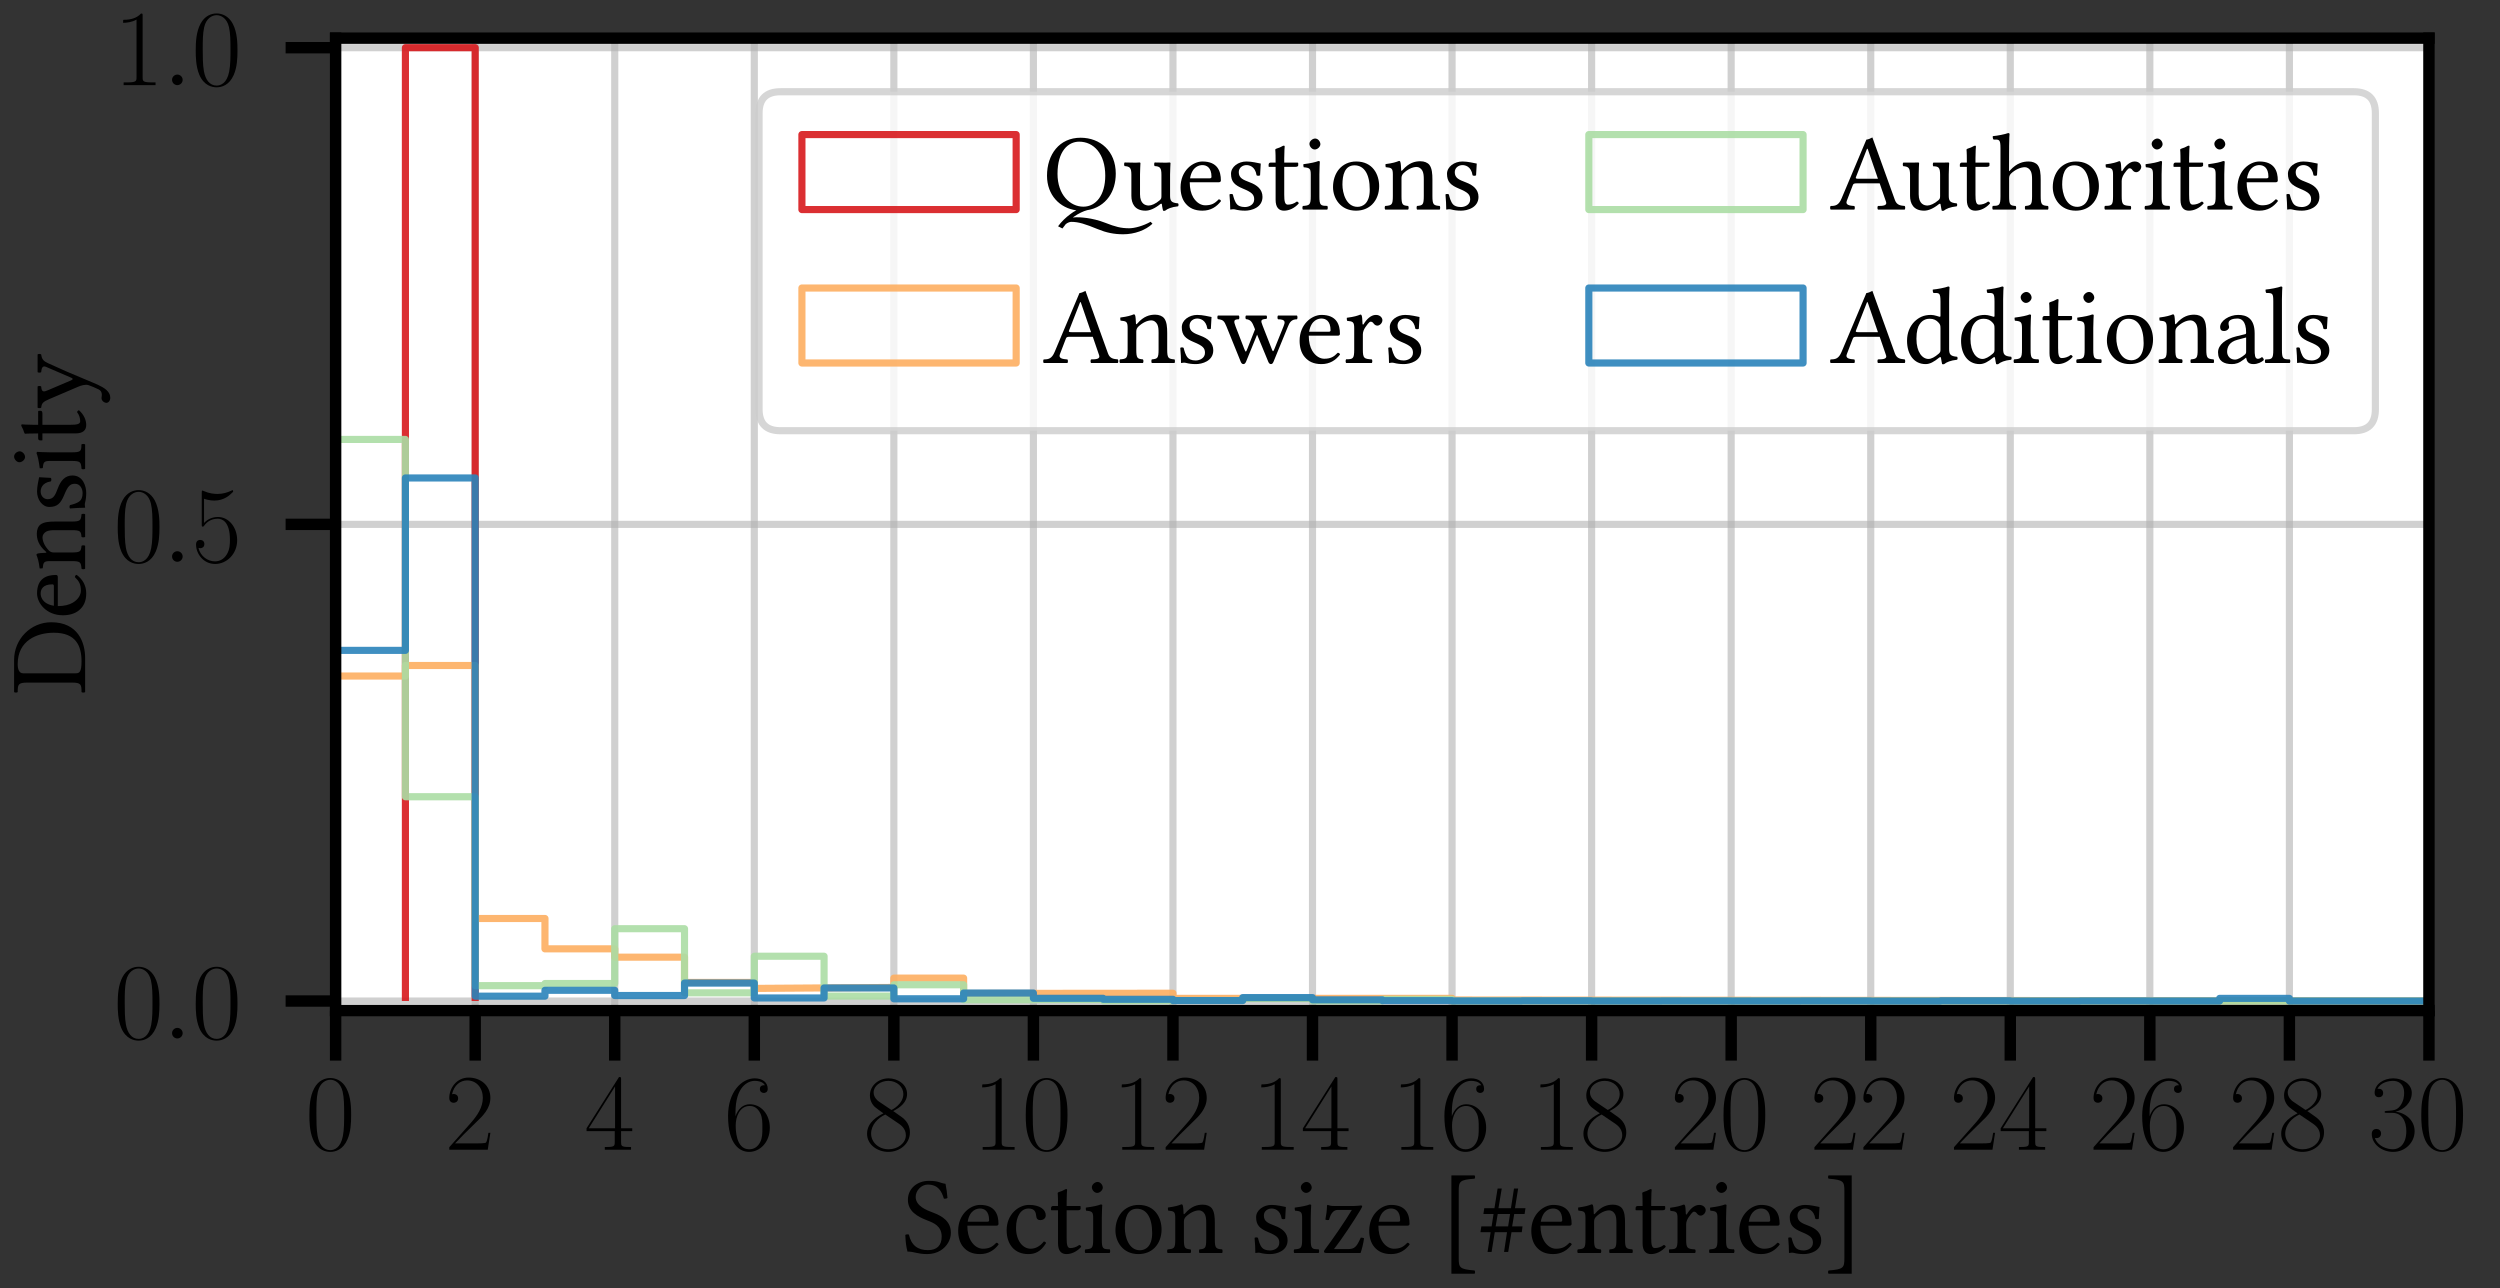 <?xml version="1.0" encoding="utf-8" standalone="no"?>
<!DOCTYPE svg PUBLIC "-//W3C//DTD SVG 1.1//EN"
  "http://www.w3.org/Graphics/SVG/1.1/DTD/svg11.dtd">
<svg xmlns:xlink="http://www.w3.org/1999/xlink" width="174.957pt" height="90.148pt" viewBox="0 0 174.957 90.148" xmlns="http://www.w3.org/2000/svg" version="1.1">
 <rect x="0" y="0" width="174.957" height="90.148" fill="#333333" stroke="none"/>
 <defs>
  <style type="text/css">*{stroke-linejoin: round; stroke-linecap: butt}</style>
 </defs>
 <g id="figure_1">
  <g id="patch_1">
   <path d="M 0 90.148 
L 174.957 90.148 
L 174.957 0 
L 0 0 
L 0 90.148 
z
" style="fill: none"/>
  </g>
  <g id="axes_1">
   <g id="patch_2">
    <path d="M 23.488 70.722 
L 169.984 70.722 
L 169.984 2.672 
L 23.488 2.672 
z
" style="fill: #ffffff"/>
   </g>
   <g id="matplotlib.axis_1">
    <g id="xtick_1">
     <g id="line2d_1">
      <path d="M 23.488 70.722 
L 23.488 2.672 
" clip-path="url(#p0c209cdd0b)" style="fill: none; stroke: #b0b0b0; stroke-opacity: 0.6; stroke-width: 0.5; stroke-linecap: square"/>
     </g>
     <g id="line2d_2">
      <defs>
       <path id="m7f66fca08c" d="M 0 0 
L 0 3.5 
" style="stroke: #000000; stroke-width: 0.8"/>
      </defs>
      <g>
       <use xlink:href="#m7f66fca08c" x="23.488" y="70.722" style="stroke: #000000; stroke-width: 0.8"/>
      </g>
     </g>
     <g id="text_1">
      <!-- $\mathdefault{0}$ -->
      <g transform="translate(21.362 80.46) scale(0.075 -0.075)">
       <defs>
        <path id="CMR17-30" d="M 2688 2025 
C 2688 2416 2682 3080 2413 3591 
C 2176 4039 1798 4198 1466 4198 
C 1158 4198 768 4058 525 3597 
C 269 3118 243 2524 243 2025 
C 243 1661 250 1106 448 619 
C 723 -39 1216 -128 1466 -128 
C 1760 -128 2208 -7 2470 600 
C 2662 1042 2688 1559 2688 2025 
z
M 1466 -26 
C 1056 -26 813 325 723 812 
C 653 1188 653 1738 653 2096 
C 653 2588 653 2997 736 3387 
C 858 3929 1216 4096 1466 4096 
C 1728 4096 2067 3923 2189 3400 
C 2272 3036 2278 2607 2278 2096 
C 2278 1680 2278 1169 2202 792 
C 2067 95 1690 -26 1466 -26 
z
" transform="scale(0.016)"/>
       </defs>
       <use xlink:href="#CMR17-30" transform="scale(0.996)"/>
      </g>
     </g>
    </g>
    <g id="xtick_2">
     <g id="line2d_3">
      <path d="M 33.255 70.722 
L 33.255 2.672 
" clip-path="url(#p0c209cdd0b)" style="fill: none; stroke: #b0b0b0; stroke-opacity: 0.6; stroke-width: 0.5; stroke-linecap: square"/>
     </g>
     <g id="line2d_4">
      <g>
       <use xlink:href="#m7f66fca08c" x="33.255" y="70.722" style="stroke: #000000; stroke-width: 0.8"/>
      </g>
     </g>
     <g id="text_2">
      <!-- $\mathdefault{2}$ -->
      <g transform="translate(31.128 80.46) scale(0.075 -0.075)">
       <defs>
        <path id="CMR17-32" d="M 2669 989 
L 2554 989 
C 2490 536 2438 459 2413 420 
C 2381 369 1920 369 1830 369 
L 602 369 
C 832 619 1280 1072 1824 1597 
C 2214 1967 2669 2402 2669 3035 
C 2669 3790 2067 4224 1395 4224 
C 691 4224 262 3604 262 3030 
C 262 2780 448 2748 525 2748 
C 589 2748 781 2787 781 3010 
C 781 3207 614 3264 525 3264 
C 486 3264 448 3258 422 3245 
C 544 3790 915 4058 1306 4058 
C 1862 4058 2227 3617 2227 3035 
C 2227 2479 1901 2000 1536 1584 
L 262 146 
L 262 0 
L 2515 0 
L 2669 989 
z
" transform="scale(0.016)"/>
       </defs>
       <use xlink:href="#CMR17-32" transform="scale(0.996)"/>
      </g>
     </g>
    </g>
    <g id="xtick_3">
     <g id="line2d_5">
      <path d="M 43.021 70.722 
L 43.021 2.672 
" clip-path="url(#p0c209cdd0b)" style="fill: none; stroke: #b0b0b0; stroke-opacity: 0.6; stroke-width: 0.5; stroke-linecap: square"/>
     </g>
     <g id="line2d_6">
      <g>
       <use xlink:href="#m7f66fca08c" x="43.021" y="70.722" style="stroke: #000000; stroke-width: 0.8"/>
      </g>
     </g>
     <g id="text_3">
      <!-- $\mathdefault{4}$ -->
      <g transform="translate(40.895 80.46) scale(0.075 -0.075)">
       <defs>
        <path id="CMR17-34" d="M 2150 4122 
C 2150 4256 2144 4256 2029 4256 
L 128 1254 
L 128 1088 
L 1779 1088 
L 1779 457 
C 1779 224 1766 160 1318 160 
L 1197 160 
L 1197 0 
C 1402 0 1747 0 1965 0 
C 2182 0 2528 0 2733 0 
L 2733 160 
L 2611 160 
C 2163 160 2150 224 2150 457 
L 2150 1088 
L 2803 1088 
L 2803 1254 
L 2150 1254 
L 2150 4122 
z
M 1798 3703 
L 1798 1254 
L 256 1254 
L 1798 3703 
z
" transform="scale(0.016)"/>
       </defs>
       <use xlink:href="#CMR17-34" transform="scale(0.996)"/>
      </g>
     </g>
    </g>
    <g id="xtick_4">
     <g id="line2d_7">
      <path d="M 52.788 70.722 
L 52.788 2.672 
" clip-path="url(#p0c209cdd0b)" style="fill: none; stroke: #b0b0b0; stroke-opacity: 0.6; stroke-width: 0.5; stroke-linecap: square"/>
     </g>
     <g id="line2d_8">
      <g>
       <use xlink:href="#m7f66fca08c" x="52.788" y="70.722" style="stroke: #000000; stroke-width: 0.8"/>
      </g>
     </g>
     <g id="text_4">
      <!-- $\mathdefault{6}$ -->
      <g transform="translate(50.661 80.46) scale(0.075 -0.075)">
       <defs>
        <path id="CMR17-36" d="M 678 2176 
C 678 3690 1395 4032 1811 4032 
C 1946 4032 2272 4009 2400 3776 
C 2298 3776 2106 3776 2106 3553 
C 2106 3381 2246 3323 2336 3323 
C 2394 3323 2566 3348 2566 3560 
C 2566 3954 2246 4179 1805 4179 
C 1043 4179 243 3390 243 1984 
C 243 253 966 -128 1478 -128 
C 2099 -128 2688 427 2688 1283 
C 2688 2081 2170 2662 1517 2662 
C 1126 2662 838 2407 678 1960 
L 678 2176 
z
M 1478 25 
C 691 25 691 1200 691 1436 
C 691 1896 909 2560 1504 2560 
C 1613 2560 1926 2560 2138 2120 
C 2253 1870 2253 1609 2253 1289 
C 2253 944 2253 690 2118 434 
C 1978 171 1773 25 1478 25 
z
" transform="scale(0.016)"/>
       </defs>
       <use xlink:href="#CMR17-36" transform="scale(0.996)"/>
      </g>
     </g>
    </g>
    <g id="xtick_5">
     <g id="line2d_9">
      <path d="M 62.554 70.722 
L 62.554 2.672 
" clip-path="url(#p0c209cdd0b)" style="fill: none; stroke: #b0b0b0; stroke-opacity: 0.6; stroke-width: 0.5; stroke-linecap: square"/>
     </g>
     <g id="line2d_10">
      <g>
       <use xlink:href="#m7f66fca08c" x="62.554" y="70.722" style="stroke: #000000; stroke-width: 0.8"/>
      </g>
     </g>
     <g id="text_5">
      <!-- $\mathdefault{8}$ -->
      <g transform="translate(60.427 80.46) scale(0.075 -0.075)">
       <defs>
        <path id="CMR17-38" d="M 1741 2264 
C 2144 2467 2554 2773 2554 3263 
C 2554 3841 1990 4179 1472 4179 
C 890 4179 378 3759 378 3180 
C 378 3021 416 2747 666 2505 
C 730 2442 998 2251 1171 2130 
C 883 1983 211 1634 211 934 
C 211 279 838 -128 1459 -128 
C 2144 -128 2720 362 2720 1010 
C 2720 1590 2330 1857 2074 2029 
L 1741 2264 
z
M 902 2822 
C 851 2854 595 3051 595 3351 
C 595 3739 998 4032 1459 4032 
C 1965 4032 2336 3676 2336 3262 
C 2336 2669 1670 2331 1638 2331 
C 1632 2331 1626 2331 1574 2370 
L 902 2822 
z
M 2080 1519 
C 2176 1449 2483 1240 2483 851 
C 2483 381 2010 25 1472 25 
C 890 25 448 438 448 940 
C 448 1443 838 1862 1280 2060 
L 2080 1519 
z
" transform="scale(0.016)"/>
       </defs>
       <use xlink:href="#CMR17-38" transform="scale(0.996)"/>
      </g>
     </g>
    </g>
    <g id="xtick_6">
     <g id="line2d_11">
      <path d="M 72.32 70.722 
L 72.32 2.672 
" clip-path="url(#p0c209cdd0b)" style="fill: none; stroke: #b0b0b0; stroke-opacity: 0.6; stroke-width: 0.5; stroke-linecap: square"/>
     </g>
     <g id="line2d_12">
      <g>
       <use xlink:href="#m7f66fca08c" x="72.32" y="70.722" style="stroke: #000000; stroke-width: 0.8"/>
      </g>
     </g>
     <g id="text_6">
      <!-- $\mathdefault{10}$ -->
      <g transform="translate(68.067 80.46) scale(0.075 -0.075)">
       <defs>
        <path id="CMR17-31" d="M 1702 4058 
C 1702 4192 1696 4192 1606 4192 
C 1357 3916 979 3827 621 3827 
C 602 3827 570 3827 563 3808 
C 557 3795 557 3782 557 3648 
C 755 3648 1088 3686 1344 3839 
L 1344 461 
C 1344 236 1331 160 781 160 
L 589 160 
L 589 0 
C 896 0 1216 0 1523 0 
C 1830 0 2150 0 2458 0 
L 2458 160 
L 2266 160 
C 1715 160 1702 230 1702 458 
L 1702 4058 
z
" transform="scale(0.016)"/>
       </defs>
       <use xlink:href="#CMR17-31" transform="scale(0.996)"/>
       <use xlink:href="#CMR17-30" transform="translate(45.69 0) scale(0.996)"/>
      </g>
     </g>
    </g>
    <g id="xtick_7">
     <g id="line2d_13">
      <path d="M 82.087 70.722 
L 82.087 2.672 
" clip-path="url(#p0c209cdd0b)" style="fill: none; stroke: #b0b0b0; stroke-opacity: 0.6; stroke-width: 0.5; stroke-linecap: square"/>
     </g>
     <g id="line2d_14">
      <g>
       <use xlink:href="#m7f66fca08c" x="82.087" y="70.722" style="stroke: #000000; stroke-width: 0.8"/>
      </g>
     </g>
     <g id="text_7">
      <!-- $\mathdefault{12}$ -->
      <g transform="translate(77.834 80.46) scale(0.075 -0.075)">
       <use xlink:href="#CMR17-31" transform="scale(0.996)"/>
       <use xlink:href="#CMR17-32" transform="translate(45.69 0) scale(0.996)"/>
      </g>
     </g>
    </g>
    <g id="xtick_8">
     <g id="line2d_15">
      <path d="M 91.853 70.722 
L 91.853 2.672 
" clip-path="url(#p0c209cdd0b)" style="fill: none; stroke: #b0b0b0; stroke-opacity: 0.6; stroke-width: 0.5; stroke-linecap: square"/>
     </g>
     <g id="line2d_16">
      <g>
       <use xlink:href="#m7f66fca08c" x="91.853" y="70.722" style="stroke: #000000; stroke-width: 0.8"/>
      </g>
     </g>
     <g id="text_8">
      <!-- $\mathdefault{14}$ -->
      <g transform="translate(87.6 80.46) scale(0.075 -0.075)">
       <use xlink:href="#CMR17-31" transform="scale(0.996)"/>
       <use xlink:href="#CMR17-34" transform="translate(45.69 0) scale(0.996)"/>
      </g>
     </g>
    </g>
    <g id="xtick_9">
     <g id="line2d_17">
      <path d="M 101.619 70.722 
L 101.619 2.672 
" clip-path="url(#p0c209cdd0b)" style="fill: none; stroke: #b0b0b0; stroke-opacity: 0.6; stroke-width: 0.5; stroke-linecap: square"/>
     </g>
     <g id="line2d_18">
      <g>
       <use xlink:href="#m7f66fca08c" x="101.619" y="70.722" style="stroke: #000000; stroke-width: 0.8"/>
      </g>
     </g>
     <g id="text_9">
      <!-- $\mathdefault{16}$ -->
      <g transform="translate(97.366 80.46) scale(0.075 -0.075)">
       <use xlink:href="#CMR17-31" transform="scale(0.996)"/>
       <use xlink:href="#CMR17-36" transform="translate(45.69 0) scale(0.996)"/>
      </g>
     </g>
    </g>
    <g id="xtick_10">
     <g id="line2d_19">
      <path d="M 111.386 70.722 
L 111.386 2.672 
" clip-path="url(#p0c209cdd0b)" style="fill: none; stroke: #b0b0b0; stroke-opacity: 0.6; stroke-width: 0.5; stroke-linecap: square"/>
     </g>
     <g id="line2d_20">
      <g>
       <use xlink:href="#m7f66fca08c" x="111.386" y="70.722" style="stroke: #000000; stroke-width: 0.8"/>
      </g>
     </g>
     <g id="text_10">
      <!-- $\mathdefault{18}$ -->
      <g transform="translate(107.133 80.46) scale(0.075 -0.075)">
       <use xlink:href="#CMR17-31" transform="scale(0.996)"/>
       <use xlink:href="#CMR17-38" transform="translate(45.69 0) scale(0.996)"/>
      </g>
     </g>
    </g>
    <g id="xtick_11">
     <g id="line2d_21">
      <path d="M 121.152 70.722 
L 121.152 2.672 
" clip-path="url(#p0c209cdd0b)" style="fill: none; stroke: #b0b0b0; stroke-opacity: 0.6; stroke-width: 0.5; stroke-linecap: square"/>
     </g>
     <g id="line2d_22">
      <g>
       <use xlink:href="#m7f66fca08c" x="121.152" y="70.722" style="stroke: #000000; stroke-width: 0.8"/>
      </g>
     </g>
     <g id="text_11">
      <!-- $\mathdefault{20}$ -->
      <g transform="translate(116.899 80.46) scale(0.075 -0.075)">
       <use xlink:href="#CMR17-32" transform="scale(0.996)"/>
       <use xlink:href="#CMR17-30" transform="translate(45.69 0) scale(0.996)"/>
      </g>
     </g>
    </g>
    <g id="xtick_12">
     <g id="line2d_23">
      <path d="M 130.919 70.722 
L 130.919 2.672 
" clip-path="url(#p0c209cdd0b)" style="fill: none; stroke: #b0b0b0; stroke-opacity: 0.6; stroke-width: 0.5; stroke-linecap: square"/>
     </g>
     <g id="line2d_24">
      <g>
       <use xlink:href="#m7f66fca08c" x="130.919" y="70.722" style="stroke: #000000; stroke-width: 0.8"/>
      </g>
     </g>
     <g id="text_12">
      <!-- $\mathdefault{22}$ -->
      <g transform="translate(126.665 80.46) scale(0.075 -0.075)">
       <use xlink:href="#CMR17-32" transform="scale(0.996)"/>
       <use xlink:href="#CMR17-32" transform="translate(45.69 0) scale(0.996)"/>
      </g>
     </g>
    </g>
    <g id="xtick_13">
     <g id="line2d_25">
      <path d="M 140.685 70.722 
L 140.685 2.672 
" clip-path="url(#p0c209cdd0b)" style="fill: none; stroke: #b0b0b0; stroke-opacity: 0.6; stroke-width: 0.5; stroke-linecap: square"/>
     </g>
     <g id="line2d_26">
      <g>
       <use xlink:href="#m7f66fca08c" x="140.685" y="70.722" style="stroke: #000000; stroke-width: 0.8"/>
      </g>
     </g>
     <g id="text_13">
      <!-- $\mathdefault{24}$ -->
      <g transform="translate(136.432 80.46) scale(0.075 -0.075)">
       <use xlink:href="#CMR17-32" transform="scale(0.996)"/>
       <use xlink:href="#CMR17-34" transform="translate(45.69 0) scale(0.996)"/>
      </g>
     </g>
    </g>
    <g id="xtick_14">
     <g id="line2d_27">
      <path d="M 150.451 70.722 
L 150.451 2.672 
" clip-path="url(#p0c209cdd0b)" style="fill: none; stroke: #b0b0b0; stroke-opacity: 0.6; stroke-width: 0.5; stroke-linecap: square"/>
     </g>
     <g id="line2d_28">
      <g>
       <use xlink:href="#m7f66fca08c" x="150.451" y="70.722" style="stroke: #000000; stroke-width: 0.8"/>
      </g>
     </g>
     <g id="text_14">
      <!-- $\mathdefault{26}$ -->
      <g transform="translate(146.198 80.46) scale(0.075 -0.075)">
       <use xlink:href="#CMR17-32" transform="scale(0.996)"/>
       <use xlink:href="#CMR17-36" transform="translate(45.69 0) scale(0.996)"/>
      </g>
     </g>
    </g>
    <g id="xtick_15">
     <g id="line2d_29">
      <path d="M 160.218 70.722 
L 160.218 2.672 
" clip-path="url(#p0c209cdd0b)" style="fill: none; stroke: #b0b0b0; stroke-opacity: 0.6; stroke-width: 0.5; stroke-linecap: square"/>
     </g>
     <g id="line2d_30">
      <g>
       <use xlink:href="#m7f66fca08c" x="160.218" y="70.722" style="stroke: #000000; stroke-width: 0.8"/>
      </g>
     </g>
     <g id="text_15">
      <!-- $\mathdefault{28}$ -->
      <g transform="translate(155.965 80.46) scale(0.075 -0.075)">
       <use xlink:href="#CMR17-32" transform="scale(0.996)"/>
       <use xlink:href="#CMR17-38" transform="translate(45.69 0) scale(0.996)"/>
      </g>
     </g>
    </g>
    <g id="xtick_16">
     <g id="line2d_31">
      <path d="M 169.984 70.722 
L 169.984 2.672 
" clip-path="url(#p0c209cdd0b)" style="fill: none; stroke: #b0b0b0; stroke-opacity: 0.6; stroke-width: 0.5; stroke-linecap: square"/>
     </g>
     <g id="line2d_32">
      <g>
       <use xlink:href="#m7f66fca08c" x="169.984" y="70.722" style="stroke: #000000; stroke-width: 0.8"/>
      </g>
     </g>
     <g id="text_16">
      <!-- $\mathdefault{30}$ -->
      <g transform="translate(165.731 80.46) scale(0.075 -0.075)">
       <defs>
        <path id="CMR17-33" d="M 1414 2157 
C 1984 2157 2234 1662 2234 1090 
C 2234 320 1824 25 1453 25 
C 1114 25 563 194 390 693 
C 422 680 454 680 486 680 
C 640 680 755 782 755 948 
C 755 1133 614 1216 486 1216 
C 378 1216 211 1165 211 926 
C 211 335 787 -128 1466 -128 
C 2176 -128 2720 430 2720 1085 
C 2720 1707 2208 2157 1600 2227 
C 2086 2328 2554 2756 2554 3329 
C 2554 3820 2048 4179 1472 4179 
C 890 4179 378 3829 378 3329 
C 378 3110 544 3072 627 3072 
C 762 3072 877 3155 877 3321 
C 877 3486 762 3569 627 3569 
C 602 3569 570 3569 544 3557 
C 730 3959 1235 4032 1459 4032 
C 1683 4032 2106 3925 2106 3320 
C 2106 3143 2080 2828 1862 2550 
C 1670 2304 1453 2304 1242 2284 
C 1210 2284 1062 2269 1037 2269 
C 992 2263 966 2257 966 2208 
C 966 2163 973 2157 1101 2157 
L 1414 2157 
z
" transform="scale(0.016)"/>
       </defs>
       <use xlink:href="#CMR17-33" transform="scale(0.996)"/>
       <use xlink:href="#CMR17-30" transform="translate(45.69 0) scale(0.996)"/>
      </g>
     </g>
    </g>
    <g id="text_17">
     <!-- Section size [\#entries] -->
     <g transform="translate(63.148 87.688) scale(0.075 -0.075)">
      <defs>
       <path id="LinLibertineT-53" d="M 2528 4051 
C 2157 4102 2170 4224 1542 4224 
C 896 4224 326 3794 326 3114 
C 326 2439 883 2131 1446 1913 
C 1830 1766 2304 1585 2304 957 
C 2304 436 2016 167 1504 167 
C 909 167 525 443 384 1078 
C 301 1104 237 1091 173 1059 
C 198 564 224 398 301 83 
C 704 83 883 -64 1453 -64 
C 1741 -64 2016 6 2240 148 
C 2611 378 2842 771 2842 1181 
C 2842 1862 2330 2163 1805 2362 
C 1421 2504 781 2748 781 3287 
C 781 3647 1107 4006 1485 4006 
C 2106 4006 2304 3607 2432 3184 
C 2502 3171 2586 3178 2643 3223 
C 2618 3531 2592 3710 2528 4051 
z
" transform="scale(0.016)"/>
       <path id="LinLibertineT-65" d="M 794 1831 
C 915 2547 1363 2604 1517 2604 
C 1760 2604 2048 2467 2048 1922 
C 2048 1863 2022 1831 1952 1831 
L 794 1831 
z
M 2470 600 
C 2234 354 2048 250 1677 250 
C 1446 250 1178 386 979 715 
C 851 929 774 1226 774 1600 
L 2477 1600 
C 2554 1600 2598 1638 2598 1708 
C 2598 2243 2406 2816 1517 2816 
C 960 2816 237 2281 237 1302 
C 237 941 326 593 538 348 
C 755 91 1056 -64 1517 -64 
C 2003 -64 2349 161 2605 497 
C 2586 562 2547 594 2470 600 
z
" transform="scale(0.016)"/>
       <path id="LinLibertineT-63" d="M 2547 584 
C 2522 641 2470 667 2413 673 
C 2195 391 1920 250 1645 250 
C 1178 250 787 725 787 1475 
C 787 2181 1094 2604 1517 2604 
C 1894 2604 1946 2379 1971 2155 
C 1990 1982 2080 1924 2214 1924 
C 2349 1924 2528 2007 2528 2206 
C 2528 2559 2163 2816 1549 2816 
C 915 2816 237 2245 237 1334 
C 237 507 698 -64 1504 -64 
C 1888 -64 2227 58 2547 584 
z
" transform="scale(0.016)"/>
       <path id="LinLibertineT-74" d="M 275 2752 
C 186 2752 160 2675 160 2623 
L 160 2540 
C 160 2509 166 2502 192 2502 
L 570 2502 
L 570 571 
C 570 115 768 -64 1062 -64 
C 1357 -64 1677 77 1926 360 
C 1914 424 1875 463 1811 469 
C 1645 340 1453 289 1286 289 
C 1114 289 1075 481 1075 879 
L 1075 2502 
L 1741 2502 
C 1805 2502 1894 2528 1894 2586 
L 1894 2714 
C 1894 2740 1875 2752 1843 2752 
L 1075 2752 
L 1075 3006 
C 1075 3426 1101 3685 1101 3685 
C 1101 3725 1082 3744 1050 3744 
C 1024 3744 966 3718 909 3685 
C 838 3647 774 3614 691 3594 
C 614 3569 550 3549 550 3504 
C 550 3426 570 3471 570 2752 
L 275 2752 
z
" transform="scale(0.016)"/>
       <path id="LinLibertineT-69" d="M 576 3852 
C 576 3685 730 3518 883 3518 
C 1062 3518 1216 3691 1216 3826 
C 1216 3980 1082 4160 909 4160 
C 755 4160 576 4006 576 3852 
z
M 1158 779 
L 1158 2064 
C 1158 2386 1184 2799 1184 2799 
C 1184 2825 1152 2844 1101 2844 
C 922 2773 666 2716 224 2658 
C 211 2619 224 2517 237 2478 
C 589 2446 653 2408 653 2043 
L 653 794 
C 653 263 582 244 192 212 
C 154 173 154 39 192 0 
C 403 0 653 0 909 0 
C 1165 0 1408 0 1619 0 
C 1658 40 1658 178 1619 218 
C 1229 218 1158 244 1158 779 
z
" transform="scale(0.016)"/>
       <path id="LinLibertineT-6f" d="M 262 1315 
C 262 661 698 -64 1606 -64 
C 2016 -64 2330 83 2547 295 
C 2835 577 2963 981 2963 1373 
C 2963 2040 2598 2816 1619 2816 
C 1197 2816 851 2642 614 2367 
C 384 2091 262 1719 262 1315 
z
M 1523 2591 
C 2074 2591 2413 2091 2413 1167 
C 2413 359 1997 160 1696 160 
C 1030 160 813 968 813 1462 
C 813 2020 947 2591 1523 2591 
z
" transform="scale(0.016)"/>
       <path id="LinLibertineT-6e" d="M 1178 2309 
C 1139 2264 1101 2251 1101 2309 
C 1094 2482 1082 2733 1050 2798 
C 1037 2830 1024 2849 973 2849 
C 794 2778 627 2721 186 2663 
C 173 2624 186 2522 198 2483 
C 544 2451 614 2419 614 2047 
L 614 795 
C 614 270 550 244 166 212 
C 128 173 128 39 166 0 
C 358 0 614 0 870 0 
C 1126 0 1318 0 1510 0 
C 1549 39 1549 173 1510 212 
C 1184 244 1120 270 1120 795 
L 1120 1848 
C 1120 1983 1178 2060 1229 2118 
C 1472 2355 1760 2496 2010 2496 
C 2138 2496 2272 2413 2349 2265 
C 2413 2137 2426 1964 2426 1771 
L 2426 795 
C 2426 270 2362 244 2029 212 
C 1997 173 1997 39 2029 0 
C 2221 0 2426 0 2682 0 
C 2938 0 3168 0 3360 0 
C 3392 39 3392 173 3360 212 
C 3002 244 2931 270 2931 795 
L 2931 1752 
C 2931 2105 2906 2413 2758 2612 
C 2650 2753 2451 2830 2227 2830 
C 1914 2830 1555 2746 1178 2309 
z
" transform="scale(0.016)"/>
       <path id="LinLibertineT-73" d="M 307 886 
C 333 572 352 269 352 0 
C 416 13 480 19 512 19 
C 557 19 595 19 640 6 
C 813 -38 986 -64 1222 -64 
C 1581 -64 2240 109 2240 744 
C 2240 1180 1926 1437 1491 1597 
C 1107 1745 851 1841 851 2193 
C 851 2456 1082 2604 1299 2604 
C 1440 2604 1811 2553 1894 2007 
C 1933 1969 2061 1969 2099 2008 
C 2118 2241 2131 2480 2138 2694 
C 1939 2726 1632 2816 1299 2816 
C 826 2816 397 2508 397 2097 
C 397 1629 608 1430 1101 1225 
C 1632 1007 1754 872 1754 596 
C 1754 282 1446 148 1210 148 
C 960 148 819 230 755 300 
C 614 447 544 727 506 885 
C 467 924 346 924 307 886 
z
" transform="scale(0.016)"/>
       <path id="LinLibertineT-7a" d="M 454 2817 
C 442 2817 416 2791 416 2778 
C 410 2491 378 2267 320 1954 
C 378 1928 454 1915 531 1935 
C 659 2411 858 2522 1050 2522 
L 1869 2522 
C 1434 1794 794 875 294 204 
C 237 127 237 109 237 77 
C 237 32 288 0 384 0 
L 2381 0 
C 2458 215 2541 545 2586 862 
C 2541 888 2470 900 2394 900 
L 2304 714 
C 2138 373 2010 231 1677 231 
L 826 231 
C 1299 836 1965 1845 2362 2501 
C 2458 2662 2477 2714 2477 2739 
C 2477 2765 2445 2784 2400 2784 
C 2368 2784 2189 2752 2003 2752 
L 832 2752 
C 627 2752 550 2785 454 2817 
z
" transform="scale(0.016)"/>
       <path id="LinLibertineT-5b" d="M 691 -1216 
L 2048 -1216 
C 2086 -1177 2086 -1062 2048 -1023 
C 1165 -952 1120 -856 1120 -297 
L 1120 3631 
C 1120 4190 1171 4286 2048 4351 
C 2086 4390 2086 4505 2048 4544 
L 691 4544 
L 691 -1216 
z
" transform="scale(0.016)"/>
       <path id="LinLibertineT-23" d="M 1786 1556 
L 1056 1556 
L 1178 2284 
L 1901 2284 
L 1786 1556 
z
M 2144 2284 
L 2752 2284 
L 2803 2624 
L 2189 2624 
L 2374 3776 
L 2131 3776 
L 1952 2624 
L 1222 2624 
L 1414 3776 
L 1171 3776 
L 986 2624 
L 390 2624 
L 339 2284 
L 934 2284 
L 819 1556 
L 218 1556 
L 166 1216 
L 762 1216 
L 582 64 
L 819 64 
L 1005 1216 
L 1722 1216 
L 1549 64 
L 1792 64 
L 1984 1216 
L 2586 1216 
L 2630 1556 
L 2022 1556 
L 2144 2284 
z
" transform="scale(0.016)"/>
       <path id="LinLibertineT-72" d="M 1126 2296 
C 1114 2553 1107 2719 1075 2784 
C 1062 2816 1050 2835 998 2835 
C 819 2764 653 2707 211 2649 
C 198 2610 211 2508 224 2469 
C 570 2436 640 2404 640 2031 
L 640 777 
C 640 244 563 218 166 218 
C 128 178 128 40 166 0 
C 390 0 640 0 896 0 
C 1152 0 1446 0 1670 0 
C 1709 39 1709 172 1670 211 
C 1222 243 1146 262 1146 791 
L 1146 1678 
C 1146 1844 1222 1990 1299 2106 
C 1370 2207 1517 2418 1594 2418 
C 1651 2418 1709 2405 1760 2335 
C 1805 2271 1882 2188 1990 2188 
C 2144 2188 2291 2348 2291 2508 
C 2291 2630 2176 2816 1907 2816 
C 1606 2816 1344 2533 1197 2283 
C 1158 2213 1126 2264 1126 2296 
z
" transform="scale(0.016)"/>
       <path id="LinLibertineT-5d" d="M 1587 4544 
L 230 4544 
C 192 4506 192 4390 230 4352 
C 1114 4280 1158 4184 1158 3625 
L 1158 -304 
C 1158 -863 1107 -959 230 -1024 
C 192 -1062 192 -1178 230 -1216 
L 1587 -1216 
L 1587 4544 
z
" transform="scale(0.016)"/>
      </defs>
      <use xlink:href="#LinLibertineT-53" transform="scale(0.996)"/>
      <use xlink:href="#LinLibertineT-65" transform="translate(48.319 0) scale(0.996)"/>
      <use xlink:href="#LinLibertineT-63" transform="translate(93.549 0) scale(0.996)"/>
      <use xlink:href="#LinLibertineT-74" transform="translate(136.189 0) scale(0.996)"/>
      <use xlink:href="#LinLibertineT-69" transform="translate(167.671 0) scale(0.996)"/>
      <use xlink:href="#LinLibertineT-6f" transform="translate(194.67 0) scale(0.996)"/>
      <use xlink:href="#LinLibertineT-6e" transform="translate(244.882 0) scale(0.996)"/>
      <use xlink:href="#LinLibertineT-73" transform="translate(323.786 0) scale(0.996)"/>
      <use xlink:href="#LinLibertineT-69" transform="translate(362.64 0) scale(0.996)"/>
      <use xlink:href="#LinLibertineT-7a" transform="translate(389.639 0) scale(0.996)"/>
      <use xlink:href="#LinLibertineT-65" transform="translate(431.88 0) scale(0.996)"/>
      <use xlink:href="#LinLibertineT-5b" transform="translate(501.32 0) scale(0.996)"/>
      <use xlink:href="#LinLibertineT-23" transform="translate(536.787 0) scale(0.996)"/>
      <use xlink:href="#LinLibertineT-65" transform="translate(583.113 0) scale(0.996)"/>
      <use xlink:href="#LinLibertineT-6e" transform="translate(627.646 0) scale(0.996)"/>
      <use xlink:href="#LinLibertineT-74" transform="translate(681.644 0) scale(0.996)"/>
      <use xlink:href="#LinLibertineT-72" transform="translate(713.126 0) scale(0.996)"/>
      <use xlink:href="#LinLibertineT-69" transform="translate(750.187 0) scale(0.996)"/>
      <use xlink:href="#LinLibertineT-65" transform="translate(777.185 0) scale(0.996)"/>
      <use xlink:href="#LinLibertineT-73" transform="translate(821.718 0) scale(0.996)"/>
      <use xlink:href="#LinLibertineT-5d" transform="translate(860.573 0) scale(0.996)"/>
     </g>
    </g>
   </g>
   <g id="matplotlib.axis_2">
    <g id="ytick_1">
     <g id="line2d_33">
      <path d="M 23.488 70.055 
L 169.984 70.055 
" clip-path="url(#p0c209cdd0b)" style="fill: none; stroke: #b0b0b0; stroke-opacity: 0.6; stroke-width: 0.5; stroke-linecap: square"/>
     </g>
     <g id="line2d_34">
      <defs>
       <path id="m29c0503fb3" d="M 0 0 
L -3.5 0 
" style="stroke: #000000; stroke-width: 0.8"/>
      </defs>
      <g>
       <use xlink:href="#m29c0503fb3" x="23.488" y="70.055" style="stroke: #000000; stroke-width: 0.8"/>
      </g>
     </g>
     <g id="text_18">
      <!-- $\mathdefault{0.0}$ -->
      <g transform="translate(7.948 72.674) scale(0.075 -0.075)">
       <defs>
        <path id="CMMI12-3a" d="M 1178 307 
C 1178 492 1024 619 870 619 
C 685 619 557 466 557 313 
C 557 128 710 0 864 0 
C 1050 0 1178 153 1178 307 
z
" transform="scale(0.016)"/>
       </defs>
       <use xlink:href="#CMR17-30" transform="scale(0.996)"/>
       <use xlink:href="#CMMI12-3a" transform="translate(45.69 0) scale(0.996)"/>
       <use xlink:href="#CMR17-30" transform="translate(72.788 0) scale(0.996)"/>
      </g>
     </g>
    </g>
    <g id="ytick_2">
     <g id="line2d_35">
      <path d="M 23.488 36.697 
L 169.984 36.697 
" clip-path="url(#p0c209cdd0b)" style="fill: none; stroke: #b0b0b0; stroke-opacity: 0.6; stroke-width: 0.5; stroke-linecap: square"/>
     </g>
     <g id="line2d_36">
      <g>
       <use xlink:href="#m29c0503fb3" x="23.488" y="36.697" style="stroke: #000000; stroke-width: 0.8"/>
      </g>
     </g>
     <g id="text_19">
      <!-- $\mathdefault{0.5}$ -->
      <g transform="translate(7.948 39.316) scale(0.075 -0.075)">
       <defs>
        <path id="CMR17-35" d="M 730 3692 
C 794 3666 1056 3584 1325 3584 
C 1920 3584 2246 3911 2432 4100 
C 2432 4157 2432 4192 2394 4192 
C 2387 4192 2374 4192 2323 4163 
C 2099 4058 1837 3973 1517 3973 
C 1325 3973 1037 3999 723 4139 
C 653 4171 640 4171 634 4171 
C 602 4171 595 4164 595 4037 
L 595 2203 
C 595 2089 595 2057 659 2057 
C 691 2057 704 2070 736 2114 
C 941 2401 1222 2522 1542 2522 
C 1766 2522 2246 2382 2246 1289 
C 2246 1085 2246 715 2054 421 
C 1894 159 1645 25 1370 25 
C 947 25 518 320 403 814 
C 429 807 480 795 506 795 
C 589 795 749 840 749 1038 
C 749 1210 627 1280 506 1280 
C 358 1280 262 1190 262 1011 
C 262 454 704 -128 1382 -128 
C 2042 -128 2669 440 2669 1264 
C 2669 2030 2170 2624 1549 2624 
C 1222 2624 947 2503 730 2274 
L 730 3692 
z
" transform="scale(0.016)"/>
       </defs>
       <use xlink:href="#CMR17-30" transform="scale(0.996)"/>
       <use xlink:href="#CMMI12-3a" transform="translate(45.69 0) scale(0.996)"/>
       <use xlink:href="#CMR17-35" transform="translate(72.788 0) scale(0.996)"/>
      </g>
     </g>
    </g>
    <g id="ytick_3">
     <g id="line2d_37">
      <path d="M 23.488 3.339 
L 169.984 3.339 
" clip-path="url(#p0c209cdd0b)" style="fill: none; stroke: #b0b0b0; stroke-opacity: 0.6; stroke-width: 0.5; stroke-linecap: square"/>
     </g>
     <g id="line2d_38">
      <g>
       <use xlink:href="#m29c0503fb3" x="23.488" y="3.339" style="stroke: #000000; stroke-width: 0.8"/>
      </g>
     </g>
     <g id="text_20">
      <!-- $\mathdefault{1.0}$ -->
      <g transform="translate(7.948 5.958) scale(0.075 -0.075)">
       <use xlink:href="#CMR17-31" transform="scale(0.996)"/>
       <use xlink:href="#CMMI12-3a" transform="translate(45.69 0) scale(0.996)"/>
       <use xlink:href="#CMR17-30" transform="translate(72.788 0) scale(0.996)"/>
      </g>
     </g>
    </g>
    <g id="text_21">
     <!-- Density -->
     <g transform="translate(5.958 48.58) rotate(-90) scale(0.075 -0.075)">
      <defs>
       <path id="LinLibertineT-44" d="M 1222 546 
L 1222 3633 
C 1222 3859 1446 3949 1760 3949 
C 3142 3949 3597 2823 3597 1832 
C 3597 533 2822 211 1920 211 
C 1293 211 1222 340 1222 546 
z
M 122 4160 
C 83 4121 83 3987 122 3949 
C 570 3949 678 3917 678 3378 
L 678 781 
C 678 243 570 211 122 211 
C 83 172 83 39 122 0 
C 371 0 710 0 954 0 
C 1190 0 1459 0 2118 0 
C 3021 0 4211 411 4211 1987 
C 4211 3179 3232 4160 2003 4160 
C 1549 4160 1197 4160 947 4160 
C 717 4160 378 4160 122 4160 
z
" transform="scale(0.016)"/>
       <path id="LinLibertineT-79" d="M 1306 -1010 
C 1408 -830 1491 -650 1568 -458 
C 2080 781 2368 1443 2701 2161 
C 2829 2432 2918 2534 3219 2573 
C 3258 2611 3258 2746 3219 2784 
C 3091 2784 2944 2784 2765 2784 
C 2573 2784 2374 2784 2182 2784 
C 2144 2746 2144 2611 2182 2573 
C 2387 2553 2592 2515 2490 2284 
L 1856 815 
C 1811 713 1754 693 1702 822 
L 1133 2156 
C 1018 2425 986 2547 1344 2573 
C 1382 2611 1382 2746 1344 2784 
C 1107 2784 851 2784 621 2784 
C 403 2784 230 2784 102 2784 
C 64 2746 64 2611 102 2573 
C 358 2541 442 2483 608 2091 
L 1331 402 
C 1389 274 1485 -21 1421 -201 
C 1344 -413 1267 -593 1171 -792 
C 1101 -920 1011 -978 851 -978 
C 762 -978 736 -959 666 -959 
C 480 -959 384 -1151 384 -1235 
C 384 -1369 512 -1472 685 -1472 
C 819 -1472 1075 -1421 1306 -1010 
z
" transform="scale(0.016)"/>
      </defs>
      <use xlink:href="#LinLibertineT-44" transform="scale(0.996)"/>
      <use xlink:href="#LinLibertineT-65" transform="translate(69.838 0) scale(0.996)"/>
      <use xlink:href="#LinLibertineT-6e" transform="translate(114.371 0) scale(0.996)"/>
      <use xlink:href="#LinLibertineT-73" transform="translate(168.369 0) scale(0.996)"/>
      <use xlink:href="#LinLibertineT-69" transform="translate(207.223 0) scale(0.996)"/>
      <use xlink:href="#LinLibertineT-74" transform="translate(234.222 0) scale(0.996)"/>
      <use xlink:href="#LinLibertineT-79" transform="translate(265.704 0) scale(0.996)"/>
     </g>
    </g>
   </g>
   <g id="patch_3">
    <path d="M 28.372 70.055 
L 28.372 3.339 
L 33.255 3.339 
L 33.255 70.055 
" clip-path="url(#p0c209cdd0b)" style="fill: none; opacity: 0.9; stroke: #d7191c; stroke-width: 0.5; stroke-linejoin: miter"/>
   </g>
   <g id="patch_4">
    <path d="M 23.488 70.055 
L 23.488 47.309 
L 28.372 47.309 
L 28.372 46.572 
L 33.255 46.572 
L 33.255 64.278 
L 38.138 64.278 
L 38.138 66.403 
L 43.021 66.403 
L 43.021 66.987 
L 47.904 66.987 
L 47.904 68.753 
L 52.788 68.753 
L 52.788 69.172 
L 62.554 69.103 
L 62.554 68.452 
L 67.437 68.452 
L 67.437 69.523 
L 82.087 69.51 
L 82.087 69.869 
L 101.619 69.869 
L 101.619 69.982 
L 175.957 70.053 
L 175.957 70.053 
" clip-path="url(#p0c209cdd0b)" style="fill: none; opacity: 0.9; stroke: #fdae61; stroke-width: 0.5; stroke-linejoin: miter"/>
   </g>
   <g id="patch_5">
    <path d="M 23.488 70.055 
L 23.488 30.753 
L 28.372 30.753 
L 28.372 55.758 
L 33.255 55.758 
L 33.255 68.98 
L 38.138 68.98 
L 38.138 68.83 
L 43.021 68.83 
L 43.021 64.994 
L 47.904 64.994 
L 47.904 69.48 
L 52.788 69.48 
L 52.788 66.921 
L 57.671 66.921 
L 57.671 69.708 
L 62.554 69.708 
L 62.554 68.917 
L 67.437 68.917 
L 67.437 69.968 
L 72.32 69.968 
L 72.32 69.955 
L 77.203 69.955 
L 77.203 70.033 
L 82.087 70.033 
L 82.087 70.018 
L 86.97 70.018 
L 86.97 69.881 
L 91.853 69.881 
L 91.853 70.043 
L 96.736 70.043 
L 96.736 69.94 
L 101.619 69.94 
L 101.619 70.052 
L 106.503 70.052 
L 106.503 70.048 
L 111.386 70.048 
L 111.386 70.055 
L 116.269 70.055 
L 116.269 70.055 
L 121.152 70.055 
L 121.152 70.055 
L 126.035 70.055 
L 126.035 70.055 
L 130.919 70.055 
L 130.919 70.055 
L 135.802 70.055 
L 135.802 70.055 
L 140.685 70.055 
L 140.685 70.055 
L 145.568 70.055 
L 145.568 70.055 
L 150.451 70.055 
L 150.451 70.055 
L 155.335 70.055 
L 155.335 70.055 
L 160.218 70.055 
L 160.218 70.055 
L 165.101 70.055 
L 165.101 70.055 
L 169.984 70.055 
L 169.984 70.055 
L 174.867 70.055 
L 174.867 70.055 
L 175.957 70.055 
" clip-path="url(#p0c209cdd0b)" style="fill: none; opacity: 0.9; stroke: #abdda4; stroke-width: 0.5; stroke-linejoin: miter"/>
   </g>
   <g id="patch_6">
    <path d="M 23.488 70.055 
L 23.488 45.516 
L 28.372 45.516 
L 28.372 33.448 
L 33.255 33.448 
L 33.255 69.714 
L 38.138 69.714 
L 38.138 69.305 
L 43.021 69.305 
L 43.021 69.67 
L 47.904 69.67 
L 47.904 68.798 
L 52.788 68.798 
L 52.788 69.839 
L 57.671 69.839 
L 57.671 69.14 
L 62.554 69.14 
L 62.554 69.899 
L 67.437 69.899 
L 67.437 69.494 
L 72.32 69.494 
L 72.32 69.864 
L 77.203 69.864 
L 77.203 69.934 
L 82.087 69.934 
L 82.087 70.023 
L 86.97 70.023 
L 86.97 69.815 
L 91.853 69.815 
L 91.853 69.971 
L 96.736 69.971 
L 96.736 70.027 
L 101.619 70.027 
L 101.619 70.044 
L 106.503 70.044 
L 106.503 70.038 
L 111.386 70.038 
L 111.386 70.052 
L 116.269 70.052 
L 116.269 70.045 
L 121.152 70.045 
L 121.152 70.049 
L 126.035 70.049 
L 126.035 70.046 
L 130.919 70.046 
L 130.919 70.054 
L 135.802 70.054 
L 135.802 70.036 
L 140.685 70.036 
L 140.685 70.054 
L 145.568 70.054 
L 145.568 70.047 
L 150.451 70.047 
L 150.451 70.053 
L 155.335 70.053 
L 155.335 69.87 
L 160.218 69.87 
L 160.218 70.055 
L 165.101 70.055 
L 165.101 70.055 
L 169.984 70.055 
L 169.984 70.055 
L 174.867 70.055 
L 174.867 70.055 
L 175.957 70.055 
" clip-path="url(#p0c209cdd0b)" style="fill: none; opacity: 0.9; stroke: #2b83ba; stroke-width: 0.5; stroke-linejoin: miter"/>
   </g>
   <g id="patch_7">
    <path d="M 23.488 70.722 
L 23.488 2.672 
" style="fill: none; stroke: #000000; stroke-width: 0.8; stroke-linejoin: miter; stroke-linecap: square"/>
   </g>
   <g id="patch_8">
    <path d="M 169.984 70.722 
L 169.984 2.672 
" style="fill: none; stroke: #000000; stroke-width: 0.8; stroke-linejoin: miter; stroke-linecap: square"/>
   </g>
   <g id="patch_9">
    <path d="M 23.488 70.722 
L 169.984 70.722 
" style="fill: none; stroke: #000000; stroke-width: 0.8; stroke-linejoin: miter; stroke-linecap: square"/>
   </g>
   <g id="patch_10">
    <path d="M 23.488 2.672 
L 169.984 2.672 
" style="fill: none; stroke: #000000; stroke-width: 0.8; stroke-linejoin: miter; stroke-linecap: square"/>
   </g>
   <g id="legend_1">
    <g id="patch_11">
     <path d="M 54.62 30.143 
L 164.736 30.143 
Q 166.236 30.143 166.236 28.643 
L 166.236 7.92 
Q 166.236 6.42 164.736 6.42 
L 54.62 6.42 
Q 53.121 6.42 53.121 7.92 
L 53.121 28.643 
Q 53.121 30.143 54.62 30.143 
z
" style="fill: #ffffff; opacity: 0.8; stroke: #cccccc; stroke-width: 0.5; stroke-linejoin: miter"/>
    </g>
    <g id="patch_12">
     <path d="M 56.12 14.667 
L 71.114 14.667 
L 71.114 9.419 
L 56.12 9.419 
L 56.12 14.667 
z
" style="fill: none; opacity: 0.9; stroke: #d7191c; stroke-width: 0.5; stroke-linejoin: miter"/>
    </g>
    <g id="text_22">
     <!-- Questions -->
     <g transform="translate(72.988 14.667) scale(0.075 -0.075)">
      <defs>
       <path id="LinLibertineT-90" d="M 3662 -779 
C 2843 -457 2139 -450 1947 -450 
C 1877 -450 1813 -457 1749 -463 
C 1768 -450 1793 -431 1813 -418 
C 2081 -226 2369 -93 2587 -35 
C 3137 48 3573 329 3867 744 
C 4123 1108 4264 1569 4264 2106 
C 4264 3427 3349 4207 2203 4207 
C 961 4207 238 3223 238 1983 
C 238 838 1000 84 1953 -44 
C 1838 -101 1729 -172 1627 -249 
C 1326 -466 1070 -722 885 -978 
L 1141 -1107 
C 1205 -1017 1269 -932 1339 -848 
C 1461 -751 1595 -719 1653 -719 
C 2094 -719 2465 -842 3220 -1150 
C 3700 -1349 4161 -1446 4699 -1446 
C 5364 -1446 6010 -1209 6413 -829 
L 6305 -713 
C 5882 -953 5370 -1094 5051 -1094 
C 4564 -1094 4238 -1004 3662 -779 
z
M 2120 3977 
C 2965 3977 3649 3274 3649 1984 
C 3649 841 3099 170 2369 170 
C 1589 170 853 867 853 2093 
C 853 3434 1486 3977 2120 3977 
z
M 6004 -64 
C 6253 -64 6554 64 6868 320 
C 6900 346 6957 358 6964 314 
C 6977 154 7034 -64 7034 -64 
C 7085 -83 7111 -77 7156 -64 
C 7297 51 7521 147 7911 192 
C 7949 230 7949 326 7911 365 
C 7501 397 7444 518 7444 832 
L 7444 2061 
C 7444 2253 7469 2720 7469 2720 
C 7469 2739 7450 2758 7418 2758 
C 7386 2752 7290 2746 7194 2746 
C 6989 2746 6759 2752 6541 2758 
C 6503 2720 6503 2586 6541 2547 
C 6855 2528 6938 2451 6938 2029 
L 6938 794 
C 6938 672 6925 621 6836 544 
C 6599 339 6356 237 6196 237 
C 6004 237 5684 326 5684 896 
L 5684 2061 
C 5684 2253 5709 2720 5709 2720 
C 5709 2739 5690 2758 5658 2758 
C 5626 2752 5530 2746 5434 2746 
C 5229 2746 4999 2752 4781 2758 
C 4743 2720 4743 2586 4781 2547 
C 5089 2522 5178 2451 5178 2035 
L 5178 806 
C 5178 365 5370 -64 6004 -64 
z
" transform="scale(0.016)"/>
      </defs>
      <use xlink:href="#LinLibertineT-90" transform="scale(0.996)"/>
      <use xlink:href="#LinLibertineT-65" transform="translate(124.633 0) scale(0.996)"/>
      <use xlink:href="#LinLibertineT-73" transform="translate(169.166 0) scale(0.996)"/>
      <use xlink:href="#LinLibertineT-74" transform="translate(208.02 0) scale(0.996)"/>
      <use xlink:href="#LinLibertineT-69" transform="translate(239.502 0) scale(0.996)"/>
      <use xlink:href="#LinLibertineT-6f" transform="translate(266.501 0) scale(0.996)"/>
      <use xlink:href="#LinLibertineT-6e" transform="translate(316.712 0) scale(0.996)"/>
      <use xlink:href="#LinLibertineT-73" transform="translate(370.71 0) scale(0.996)"/>
     </g>
    </g>
    <g id="patch_13">
     <path d="M 56.12 25.404 
L 71.114 25.404 
L 71.114 20.156 
L 56.12 20.156 
L 56.12 25.404 
z
" style="fill: none; opacity: 0.9; stroke: #fdae61; stroke-width: 0.5; stroke-linejoin: miter"/>
    </g>
    <g id="text_23">
     <!-- Answers -->
     <g transform="translate(72.988 25.404) scale(0.075 -0.075)">
      <defs>
       <path id="LinLibertineT-41" d="M 1683 1805 
C 1542 1805 1498 1824 1523 1888 
L 2176 3560 
L 2214 3560 
L 2816 1805 
L 1683 1805 
z
M 992 512 
L 1344 1429 
C 1376 1510 1414 1536 1568 1536 
L 2918 1536 
L 3290 454 
C 3366 237 3123 211 2816 211 
C 2778 172 2778 39 2816 0 
C 3053 0 3405 0 3654 0 
C 3917 0 4160 0 4384 0 
C 4422 39 4422 173 4384 212 
C 4134 236 3917 256 3808 564 
L 2490 4224 
C 2394 4166 2221 4096 2138 4096 
L 685 648 
C 518 250 326 211 45 211 
C 6 172 6 39 45 0 
C 211 0 422 0 614 0 
C 877 0 1197 0 1434 0 
C 1472 38 1472 170 1434 209 
C 1190 228 890 253 992 512 
z
" transform="scale(0.016)"/>
       <path id="LinLibertineT-77" d="M 1299 2560 
C 1338 2599 1338 2739 1299 2778 
C 1107 2778 883 2778 653 2778 
C 410 2778 237 2778 70 2778 
C 32 2740 32 2605 70 2567 
C 371 2535 442 2470 576 2137 
L 1414 64 
C 1453 -25 1504 -64 1568 -64 
C 1626 -64 1677 -25 1722 77 
L 2368 1660 
L 3027 64 
C 3066 -25 3117 -64 3181 -64 
C 3238 -64 3290 -25 3328 72 
L 4166 2116 
C 4269 2380 4378 2560 4704 2560 
C 4742 2599 4742 2739 4704 2778 
C 4576 2778 4435 2778 4243 2778 
C 4051 2778 3782 2778 3590 2778 
C 3552 2739 3552 2599 3590 2560 
C 4070 2560 4006 2374 3917 2150 
L 3379 815 
C 3315 655 3290 655 3238 790 
L 2688 2194 
C 2566 2496 2579 2560 2918 2584 
C 2957 2619 2957 2743 2918 2778 
C 2726 2778 2470 2778 2278 2778 
C 2118 2778 1907 2778 1715 2778 
C 1677 2740 1677 2606 1715 2568 
C 2016 2542 2093 2357 2208 2069 
L 2246 1968 
L 1798 833 
C 1715 621 1702 614 1619 820 
L 1107 2144 
C 986 2456 992 2560 1299 2560 
z
" transform="scale(0.016)"/>
      </defs>
      <use xlink:href="#LinLibertineT-41" transform="scale(0.996)"/>
      <use xlink:href="#LinLibertineT-6e" transform="translate(69.24 0) scale(0.996)"/>
      <use xlink:href="#LinLibertineT-73" transform="translate(123.238 0) scale(0.996)"/>
      <use xlink:href="#LinLibertineT-77" transform="translate(162.092 0) scale(0.996)"/>
      <use xlink:href="#LinLibertineT-65" transform="translate(235.716 0) scale(0.996)"/>
      <use xlink:href="#LinLibertineT-72" transform="translate(280.249 0) scale(0.996)"/>
      <use xlink:href="#LinLibertineT-73" transform="translate(317.31 0) scale(0.996)"/>
     </g>
    </g>
    <g id="patch_14">
     <path d="M 111.19 14.667 
L 126.184 14.667 
L 126.184 9.419 
L 111.19 9.419 
L 111.19 14.667 
z
" style="fill: none; opacity: 0.9; stroke: #abdda4; stroke-width: 0.5; stroke-linejoin: miter"/>
    </g>
    <g id="text_24">
     <!-- Authorities -->
     <g transform="translate(128.058 14.667) scale(0.075 -0.075)">
      <defs>
       <path id="LinLibertineT-75" d="M 1389 -64 
C 1638 -64 1939 64 2253 320 
C 2285 345 2342 358 2349 313 
C 2368 154 2419 -64 2419 -64 
C 2470 -83 2502 -77 2541 -64 
C 2682 51 2906 148 3296 191 
C 3334 230 3334 326 3296 365 
C 2886 397 2829 519 2829 832 
L 2829 2060 
C 2829 2253 2854 2720 2854 2720 
C 2854 2739 2835 2758 2803 2758 
C 2771 2752 2675 2752 2579 2752 
C 2374 2752 2144 2752 1926 2752 
C 1888 2713 1888 2573 1926 2534 
C 2240 2534 2323 2457 2323 2034 
L 2323 795 
C 2323 673 2310 622 2221 545 
C 1984 340 1741 237 1581 237 
C 1389 237 1069 327 1069 896 
L 1069 2061 
C 1069 2253 1094 2720 1094 2720 
C 1094 2739 1075 2758 1043 2758 
C 1011 2752 915 2752 819 2752 
C 614 2752 384 2752 166 2752 
C 128 2714 128 2580 166 2542 
C 474 2516 563 2445 563 2031 
L 563 804 
C 563 364 755 -64 1389 -64 
z
" transform="scale(0.016)"/>
       <path id="LinLibertineT-68" d="M 1069 1837 
C 1069 1972 1126 2048 1178 2106 
C 1421 2342 1747 2482 1997 2482 
C 2125 2482 2259 2399 2336 2252 
C 2400 2125 2413 1953 2413 1761 
L 2413 791 
C 2413 269 2349 243 2016 211 
C 1984 172 1984 39 2016 0 
C 2195 0 2413 0 2669 0 
C 2925 0 3136 0 3347 0 
C 3379 39 3379 172 3347 211 
C 2989 243 2918 269 2918 791 
L 2918 1743 
C 2918 2094 2893 2407 2746 2599 
C 2637 2739 2438 2816 2214 2816 
C 1901 2816 1517 2732 1126 2296 
C 1107 2270 1062 2206 1062 2296 
L 1069 3741 
C 1069 4158 1094 4416 1094 4416 
C 1094 4460 1069 4480 1011 4480 
C 851 4414 371 4320 115 4300 
C 102 4246 115 4140 154 4100 
C 486 4100 563 4132 563 3591 
L 563 778 
C 563 244 486 218 115 218 
C 77 178 77 40 115 0 
C 326 0 563 0 819 0 
C 1062 0 1274 0 1453 0 
C 1491 39 1491 172 1453 211 
C 1126 236 1069 262 1069 791 
L 1069 1837 
z
" transform="scale(0.016)"/>
      </defs>
      <use xlink:href="#LinLibertineT-41" transform="scale(0.996)"/>
      <use xlink:href="#LinLibertineT-75" transform="translate(65.853 0) scale(0.996)"/>
      <use xlink:href="#LinLibertineT-74" transform="translate(118.755 0) scale(0.996)"/>
      <use xlink:href="#LinLibertineT-68" transform="translate(150.237 0) scale(0.996)"/>
      <use xlink:href="#LinLibertineT-6f" transform="translate(203.836 0) scale(0.996)"/>
      <use xlink:href="#LinLibertineT-72" transform="translate(254.047 0) scale(0.996)"/>
      <use xlink:href="#LinLibertineT-69" transform="translate(291.108 0) scale(0.996)"/>
      <use xlink:href="#LinLibertineT-74" transform="translate(318.107 0) scale(0.996)"/>
      <use xlink:href="#LinLibertineT-69" transform="translate(349.589 0) scale(0.996)"/>
      <use xlink:href="#LinLibertineT-65" transform="translate(376.588 0) scale(0.996)"/>
      <use xlink:href="#LinLibertineT-73" transform="translate(421.121 0) scale(0.996)"/>
     </g>
    </g>
    <g id="patch_15">
     <path d="M 111.19 25.404 
L 126.184 25.404 
L 126.184 20.156 
L 111.19 20.156 
L 111.19 25.404 
z
" style="fill: none; opacity: 0.9; stroke: #2b83ba; stroke-width: 0.5; stroke-linejoin: miter"/>
    </g>
    <g id="text_25">
     <!-- Additionals -->
     <g transform="translate(128.058 25.404) scale(0.075 -0.075)">
      <defs>
       <path id="LinLibertineT-64" d="M 2208 795 
C 2208 673 2195 622 2106 545 
C 1869 340 1664 237 1504 237 
C 1158 237 800 616 800 1417 
C 800 1879 890 2136 986 2270 
C 1184 2572 1453 2591 1581 2591 
C 1811 2591 1971 2508 2099 2360 
C 2189 2258 2208 2213 2208 2014 
L 2208 795 
z
M 2138 321 
C 2170 346 2227 359 2234 314 
C 2253 160 2304 -64 2304 -64 
C 2355 -83 2387 -77 2426 -64 
C 2566 51 2790 148 3181 192 
C 3219 231 3219 327 3181 366 
C 2771 398 2714 520 2714 835 
L 2714 3741 
C 2714 4159 2739 4416 2739 4416 
C 2739 4460 2714 4480 2656 4480 
C 2496 4414 2016 4320 1760 4300 
C 1747 4246 1760 4140 1798 4100 
C 2131 4100 2208 4132 2208 3590 
L 2208 2765 
C 2208 2719 2195 2707 2150 2707 
C 2125 2707 1862 2816 1651 2816 
C 1229 2816 947 2674 691 2431 
C 416 2155 250 1777 250 1302 
C 250 513 646 -64 1338 -64 
C 1587 -64 1824 64 2138 321 
z
" transform="scale(0.016)"/>
       <path id="LinLibertineT-61" d="M 1875 1495 
L 1875 648 
C 1875 564 1837 520 1786 481 
C 1619 346 1402 199 1222 199 
C 902 199 762 455 762 654 
C 762 944 896 1239 1370 1361 
L 1875 1495 
z
M 1875 308 
C 1914 109 1984 -64 2304 -64 
C 2547 -64 2778 45 2912 173 
C 2899 250 2874 309 2803 347 
C 2758 309 2650 244 2566 244 
C 2381 244 2374 494 2374 789 
L 2374 1732 
C 2374 2642 1875 2816 1408 2816 
C 883 2816 352 2469 352 2104 
C 352 1950 429 1873 576 1873 
C 762 1873 877 2007 877 2091 
C 877 2136 870 2181 858 2206 
C 851 2226 845 2264 845 2335 
C 845 2533 1114 2604 1357 2604 
C 1574 2604 1875 2495 1875 1770 
C 1875 1725 1856 1700 1837 1693 
L 1286 1559 
C 672 1405 230 1065 230 629 
C 230 103 589 -64 1037 -64 
C 1261 -64 1453 -13 1734 205 
L 1862 308 
L 1875 308 
z
" transform="scale(0.016)"/>
       <path id="LinLibertineT-6c" d="M 608 778 
C 608 243 538 211 147 211 
C 109 172 109 39 147 0 
C 371 0 608 0 864 0 
C 1120 0 1363 0 1574 0 
C 1613 39 1613 172 1574 211 
C 1184 211 1114 243 1114 776 
L 1114 3740 
C 1114 4158 1139 4416 1139 4416 
C 1139 4460 1114 4480 1056 4480 
C 896 4414 416 4321 160 4301 
C 147 4247 160 4141 198 4101 
C 570 4101 608 4081 608 3597 
L 608 778 
z
" transform="scale(0.016)"/>
      </defs>
      <use xlink:href="#LinLibertineT-41" transform="scale(0.996)"/>
      <use xlink:href="#LinLibertineT-64" transform="translate(68.045 0) scale(0.996)"/>
      <use xlink:href="#LinLibertineT-64" transform="translate(118.456 0) scale(0.996)"/>
      <use xlink:href="#LinLibertineT-69" transform="translate(168.867 0) scale(0.996)"/>
      <use xlink:href="#LinLibertineT-74" transform="translate(195.865 0) scale(0.996)"/>
      <use xlink:href="#LinLibertineT-69" transform="translate(227.347 0) scale(0.996)"/>
      <use xlink:href="#LinLibertineT-6f" transform="translate(254.346 0) scale(0.996)"/>
      <use xlink:href="#LinLibertineT-6e" transform="translate(304.558 0) scale(0.996)"/>
      <use xlink:href="#LinLibertineT-61" transform="translate(358.555 0) scale(0.996)"/>
      <use xlink:href="#LinLibertineT-6c" transform="translate(404.084 0) scale(0.996)"/>
      <use xlink:href="#LinLibertineT-73" transform="translate(430.386 0) scale(0.996)"/>
     </g>
    </g>
   </g>
  </g>
 </g>
 <defs>
  <clipPath id="p0c209cdd0b">
   <rect x="23.488" y="2.672" width="146.496" height="68.051"/>
  </clipPath>
 </defs>
</svg>
